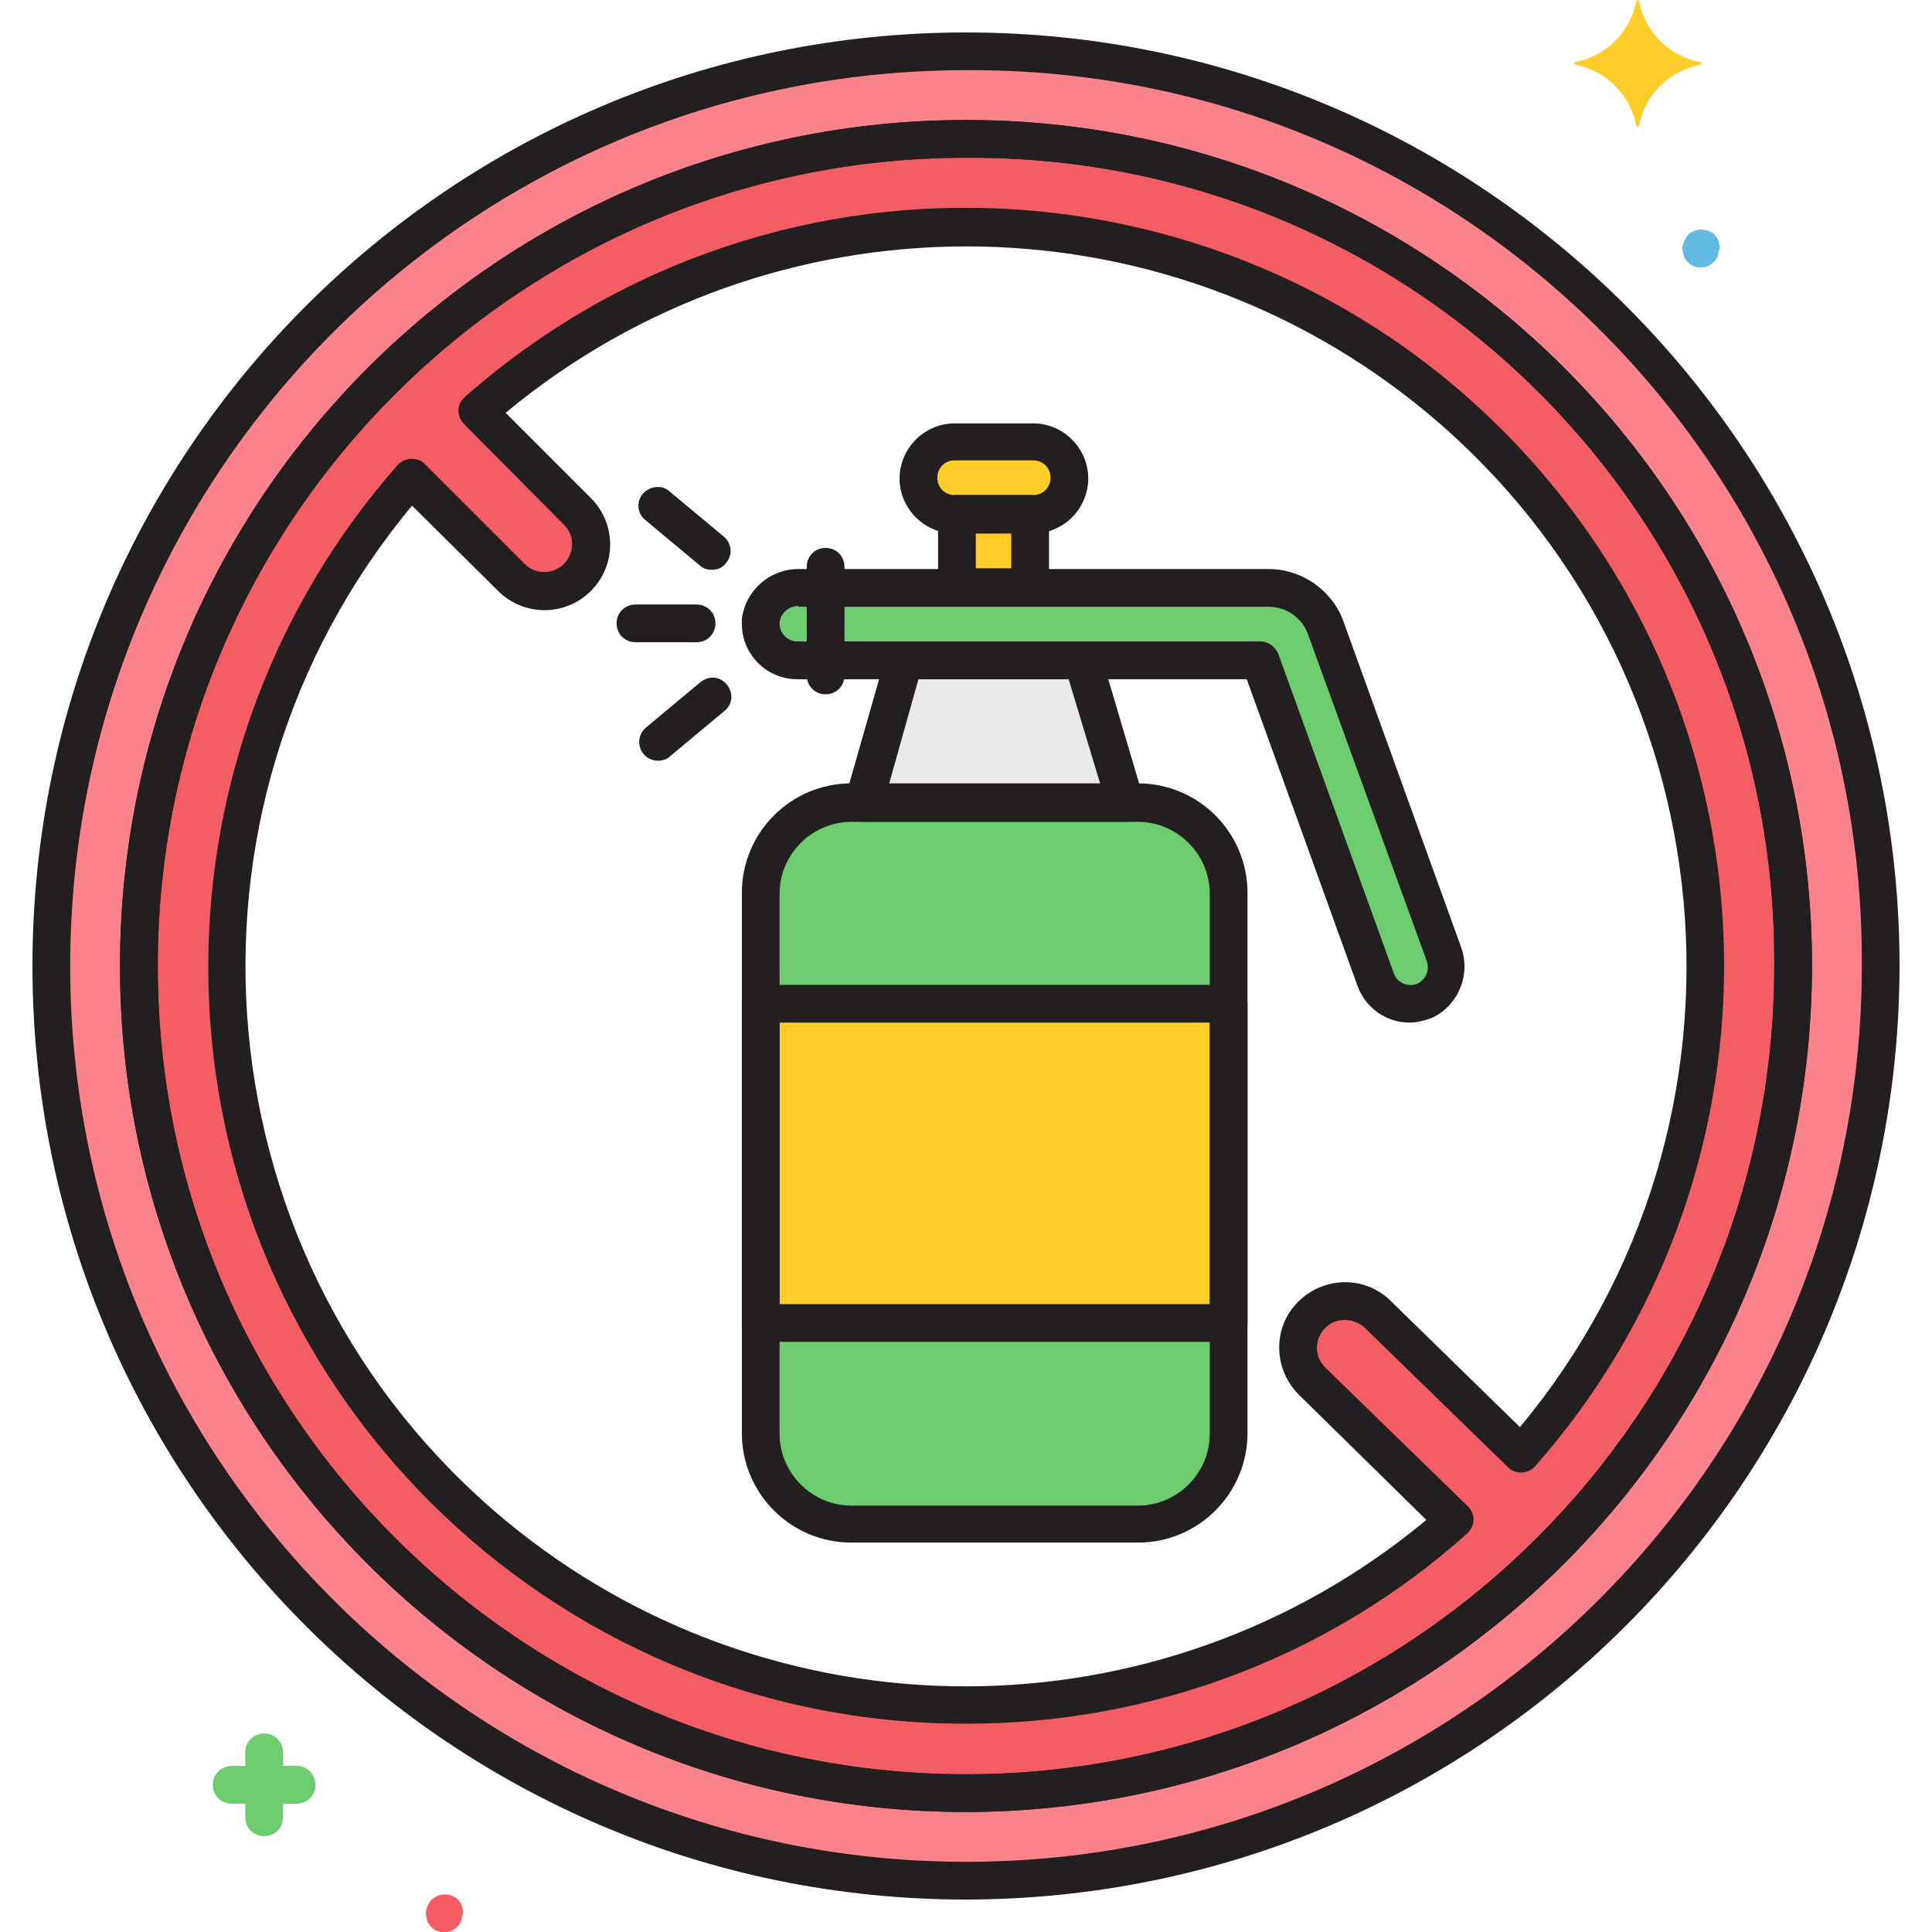 <?xml version="1.0" encoding="utf-8"?>
<!-- Generator: Adobe Illustrator 21.0.0, SVG Export Plug-In . SVG Version: 6.00 Build 0)  -->
<svg xmlns="http://www.w3.org/2000/svg" xmlns:xlink="http://www.w3.org/1999/xlink" version="1.1" id="Layer_1" x="0px" y="0px" viewBox="0 0 256 256" style="enable-background:new 0 0 256 256;" xml:space="preserve" width="512" height="512">
<style type="text/css">
	.st0{fill:#6DCC6D;}
	.st1{fill:#E9E9EA;}
	.st2{fill:#FFCD29;}
	.st3{fill:#F45D64;}
	.st4{fill:#F9828B;}
	.st5{fill:#231F20;}
	.st6{fill:#60BAE2;}
</style>
<g id="Layer_14">
	<path class="st0" d="M112.8,106.4h38c6.6,0,12,5.4,12,12v71.6c0,6.6-5.4,12-12,12h-38c-6.6,0-12-5.4-12-12v-71.6   C100.8,111.7,106.2,106.4,112.8,106.4z"/>
	<polygon class="st1" points="149.1,106.4 114.4,106.4 119.8,87.5 143.5,87.5  "/>
	<path class="st0" d="M191.2,126.3l-15.6-43.2c-1.1-3.2-4.2-5.3-7.5-5.3h-62.3c-2.5,0-4.7,1.8-5,4.4c-0.3,2.7,1.7,5,4.3,5.3   c0.2,0,0.3,0,0.5,0H167l15.3,42.3c0.9,2.5,3.7,3.8,6.2,2.9c0.1-0.1,0.3-0.1,0.4-0.2C191.1,131.4,192.1,128.7,191.2,126.3z"/>
	<path class="st2" d="M126.5,58.5h10.4c2.7,0,4.8,2.2,4.8,4.8v0c0,2.7-2.2,4.8-4.8,4.8h-10.4c-2.7,0-4.8-2.2-4.8-4.8v0   C121.7,60.7,123.8,58.5,126.5,58.5z"/>
	<rect x="126.8" y="68.2" class="st2" width="9.7" height="9.7"/>
	<rect x="100.8" y="133" class="st2" width="62" height="42.3"/>
	<path class="st3" d="M128,18.4C67.5,18.4,18.4,67.5,18.4,128S67.5,237.6,128,237.6S237.6,188.5,237.6,128   c0.4-60.1-48-109.2-108.2-109.6C129,18.4,128.5,18.4,128,18.4z M201.5,192.7l-18.9-18.5c-1.2-1.2-2.8-1.8-4.4-1.8l0,0   c-3.4,0-6.2,2.8-6.2,6.2c0,1.7,0.7,3.2,1.8,4.4l18.9,18.5c-40.6,35.7-102.5,31.8-138.2-8.8c-32.6-37-32.6-92.4,0-129.4l13.2,13.2   c1.2,1.2,2.8,1.8,4.4,1.8l0,0c3.4,0,6.2-2.8,6.2-6.2c0-1.7-0.7-3.2-1.8-4.4L63.3,54.5c40.6-35.7,102.5-31.8,138.2,8.8   C234.1,100.3,234.1,155.7,201.5,192.7L201.5,192.7z"/>
	<path class="st4" d="M128,6.8C61.1,6.8,6.8,61.1,6.8,128S61.1,249.2,128,249.2S249.2,194.9,249.2,128   C249.6,61.5,196.1,7.3,129.6,6.8C129.1,6.8,128.5,6.8,128,6.8z M128,237.6c-60.5,0-109.6-49.1-109.6-109.6S67.5,18.4,128,18.4   S237.6,67.5,237.6,128C237.5,188.5,188.5,237.5,128,237.6z"/>
	<path class="st5" d="M150.8,204.4h-38c-8,0-14.5-6.5-14.5-14.5v-71.6c0-8,6.5-14.5,14.5-14.5h38c8,0,14.5,6.5,14.5,14.5v71.6   C165.3,197.9,158.8,204.4,150.8,204.4z M112.8,108.9c-5.2,0-9.5,4.3-9.5,9.5v71.6c0,5.2,4.3,9.5,9.5,9.5h38c5.2,0,9.5-4.3,9.5-9.5   v-71.6c0-5.2-4.3-9.5-9.5-9.5H112.8z"/>
	<path class="st5" d="M149.1,108.9h-34.7c-1.4,0-2.5-1.1-2.5-2.5c0-0.2,0-0.5,0.1-0.7l5.4-18.9c0.3-1.1,1.3-1.8,2.4-1.8h23.7   c1.1,0,2.1,0.7,2.4,1.8l5.6,18.9c0.4,1.3-0.4,2.7-1.7,3.1C149.6,108.8,149.4,108.9,149.1,108.9L149.1,108.9z M117.8,103.9h28   L141.6,90h-19.9L117.8,103.9z"/>
	<path class="st5" d="M186.8,135.5c-3.1,0-5.8-1.9-6.9-4.8L165.2,90h-59.6c-4,0-7.3-3.3-7.3-7.3c0-0.2,0-0.5,0-0.7   c0.5-3.8,3.7-6.6,7.5-6.6h62.3c4.4,0,8.4,2.8,9.9,6.9l15.6,43.2l0,0c1.3,3.6-0.3,7.6-3.7,9.3C188.9,135.2,187.8,135.5,186.8,135.5z    M105.8,80.3c-1.3,0-2.3,0.9-2.5,2.1c-0.1,1.3,0.8,2.4,2.1,2.6c0.1,0,0.2,0,0.2,0H167c1.1,0,2,0.7,2.4,1.7l15.3,42.3   c0.4,1.2,1.8,1.8,3,1.4c0.1,0,0.1-0.1,0.2-0.1c1.1-0.6,1.6-1.9,1.1-3.1l0,0L173.3,84c-0.8-2.2-2.9-3.6-5.2-3.6H105.8z"/>
	<path class="st5" d="M136.9,70.7h-10.4c-4,0-7.3-3.3-7.3-7.3s3.3-7.3,7.3-7.3h10.4c4,0,7.3,3.3,7.3,7.3S140.9,70.7,136.9,70.7z    M126.5,61c-1.3,0-2.3,1-2.3,2.3c0,1.3,1,2.3,2.3,2.3h10.4c1.3,0,2.3-1,2.3-2.3c0-1.3-1-2.3-2.3-2.3L126.5,61z"/>
	<path class="st5" d="M136.5,80.3h-9.7c-1.4,0-2.5-1.1-2.5-2.5v-9.7c0-1.4,1.1-2.5,2.5-2.5h9.7c1.4,0,2.5,1.1,2.5,2.5v9.7   C139,79.2,137.9,80.3,136.5,80.3z M129.3,75.3h4.7v-4.7h-4.7V75.3z"/>
	<path class="st5" d="M109.4,92c-1.4,0-2.5-1.1-2.5-2.5V75.1c0-1.4,1.1-2.5,2.5-2.5s2.5,1.1,2.5,2.5v14.4   C111.9,90.9,110.8,92,109.4,92z"/>
	<path class="st5" d="M92.3,85.1h-8.1c-1.4,0-2.5-1.1-2.5-2.5s1.1-2.5,2.5-2.5h8.1c1.4,0,2.5,1.1,2.5,2.5S93.7,85.1,92.3,85.1z"/>
	<path class="st5" d="M94.3,75.5c-0.6,0-1.2-0.2-1.6-0.6l-7.2-6c-1.1-0.9-1.2-2.5-0.3-3.5s2.5-1.2,3.5-0.3l7.2,6   c1.1,0.9,1.2,2.5,0.3,3.5C95.8,75.2,95.1,75.5,94.3,75.5L94.3,75.5z"/>
	<path class="st5" d="M87.2,100.8c-1.4,0-2.5-1.1-2.5-2.5c0-0.7,0.3-1.4,0.9-1.9l7.2-6c1.1-0.9,2.6-0.8,3.5,0.3s0.8,2.6-0.3,3.5l0,0   l-7.2,6C88.4,100.6,87.8,100.8,87.2,100.8z"/>
	<path class="st0" d="M39.3,234h-1.8v-1.8c0-1.4-1.1-2.5-2.5-2.5s-2.5,1.1-2.5,2.5v1.8h-1.8c-1.4,0-2.5,1.1-2.5,2.5s1.1,2.5,2.5,2.5   h1.8v1.8c0,1.4,1.1,2.5,2.5,2.5s2.5-1.1,2.5-2.5V239h1.8c1.4,0,2.5-1.1,2.5-2.5S40.7,234,39.3,234L39.3,234z"/>
	<path class="st6" d="M227.8,32.4c0-0.2-0.1-0.3-0.1-0.5c-0.1-0.1-0.1-0.3-0.2-0.4c-0.1-0.1-0.2-0.3-0.3-0.4c-1-0.9-2.5-0.9-3.5,0   c-0.1,0.1-0.2,0.2-0.3,0.4c-0.2,0.3-0.3,0.6-0.4,0.9c-0.1,0.3-0.1,0.7,0,1c0,0.2,0.1,0.3,0.1,0.5c0.1,0.2,0.1,0.3,0.2,0.4   c0.1,0.1,0.2,0.3,0.3,0.4c1,1,2.5,1,3.5,0c0,0,0,0,0,0c0.1-0.1,0.2-0.2,0.3-0.4c0.1-0.1,0.2-0.3,0.2-0.4c0.1-0.1,0.1-0.3,0.1-0.5   C227.9,33,227.9,32.7,227.8,32.4z"/>
	<path class="st3" d="M61.3,253c0-0.2-0.1-0.3-0.1-0.5c-0.1-0.1-0.1-0.3-0.2-0.4c-0.1-0.1-0.2-0.3-0.3-0.4c-1-0.9-2.5-0.9-3.5,0   c-0.1,0.1-0.2,0.2-0.3,0.4c-0.2,0.3-0.3,0.6-0.4,0.9c-0.1,0.3-0.1,0.7,0,1c0,0.2,0.1,0.3,0.1,0.5c0.1,0.2,0.1,0.3,0.2,0.4   c0.1,0.1,0.2,0.3,0.3,0.4c1,1,2.5,1,3.5,0c0,0,0,0,0,0c0.1-0.1,0.2-0.2,0.3-0.4c0.1-0.1,0.2-0.3,0.2-0.4c0.1-0.1,0.1-0.3,0.1-0.5   C61.4,253.7,61.4,253.3,61.3,253z"/>
	<path class="st2" d="M225.2,8.2c-4.1-0.8-7.2-4-8-8c0-0.1-0.1-0.2-0.2-0.2c-0.1,0-0.1,0.1-0.2,0.2c-0.8,4.1-4,7.2-8,8   c-0.1,0-0.2,0.1-0.2,0.2c0,0.1,0.1,0.1,0.2,0.2c4.1,0.8,7.2,4,8,8c0,0.1,0.1,0.2,0.2,0.2c0.1,0,0.1-0.1,0.2-0.2c0.8-4.1,4-7.2,8-8   c0.1,0,0.2-0.1,0.2-0.2C225.4,8.2,225.3,8.2,225.2,8.2z"/>
	<path class="st5" d="M162.8,177.8h-62c-1.4,0-2.5-1.1-2.5-2.5V133c0-1.4,1.1-2.5,2.5-2.5h62c1.4,0,2.5,1.1,2.5,2.5v42.3   C165.3,176.7,164.2,177.8,162.8,177.8C162.8,177.8,162.8,177.8,162.8,177.8z M103.3,172.8h57v-37.3h-57V172.8z"/>
	<path class="st5" d="M128,240.1c-61.9,0-112.1-50.2-112.1-112.1C15.9,66.1,66.1,15.9,128,15.9c61.9,0,112.1,50.2,112.1,112.1   C240,189.9,189.9,240,128,240.1z M128,20.9c-59.1,0-107.1,48-107.1,107.1s48,107.1,107.1,107.1s107.1-48,107.1-107.1v0   c0.4-58.8-46.9-106.7-105.7-107.1C128.9,20.9,128.5,20.9,128,20.9z M128.1,228.4c-55.4,0.1-100.5-44.8-100.5-100.3   c0-24.5,8.9-48.1,25.1-66.5c0.5-0.5,1.1-0.8,1.8-0.8c0.7,0,1.4,0.2,1.8,0.7l13.2,13.2c0.7,0.7,1.6,1.1,2.6,1.1   c2.1,0,3.7-1.7,3.7-3.7c0-1-0.4-1.9-1.1-2.6L61.5,56.2c-1-1-1-2.6,0-3.5c0,0,0.1-0.1,0.1-0.1c41.6-36.7,105.1-32.6,141.8,9   c33.4,37.9,33.4,94.8,0,132.7c-0.9,1-2.5,1.1-3.5,0.2c0,0-0.1-0.1-0.1-0.1L180.9,176c-0.7-0.7-1.7-1.1-2.7-1.1   c-2.1,0-3.7,1.7-3.7,3.7c0,1,0.4,1.9,1.1,2.6l18.9,18.4c1,1,1,2.5,0,3.5c0,0-0.1,0.1-0.1,0.1C176.1,219.6,152.5,228.4,128.1,228.4   L128.1,228.4z M54.6,67c-33.7,40.5-28.2,100.7,12.3,134.4c35.4,29.4,86.7,29.4,122.1,0l-16.9-16.6c-3.4-3.4-3.5-8.9-0.1-12.3   s8.9-3.5,12.3-0.1c0,0,0.1,0.1,0.1,0.1l17,16.6c33.7-40.5,28.2-100.7-12.3-134.4c-35.4-29.4-86.7-29.4-122.1,0l11.3,11.3   c3.4,3.4,3.4,8.9,0,12.3s-8.9,3.4-12.3,0l0,0L54.6,67z"/>
	<path class="st5" d="M128,251.7C59.7,251.7,4.3,196.3,4.3,128S59.7,4.3,128,4.3S251.7,59.7,251.7,128   C251.6,196.3,196.3,251.6,128,251.7z M128,9.3C62.5,9.3,9.3,62.5,9.3,128S62.5,246.7,128,246.7S246.7,193.5,246.7,128   c0.4-65.1-52-118.2-117.1-118.7C129,9.3,128.5,9.3,128,9.3z M128,240.1c-61.9,0-112.1-50.2-112.1-112.1   C15.9,66.1,66.1,15.9,128,15.9c61.9,0,112.1,50.2,112.1,112.1C240,189.9,189.9,240,128,240.1z M128,20.9   c-59.1,0-107.1,48-107.1,107.1s48,107.1,107.1,107.1s107.1-48,107.1-107.1v0c0.4-58.8-46.9-106.7-105.7-107.1   C128.9,20.9,128.5,20.9,128,20.9z"/>
</g>
</svg>
